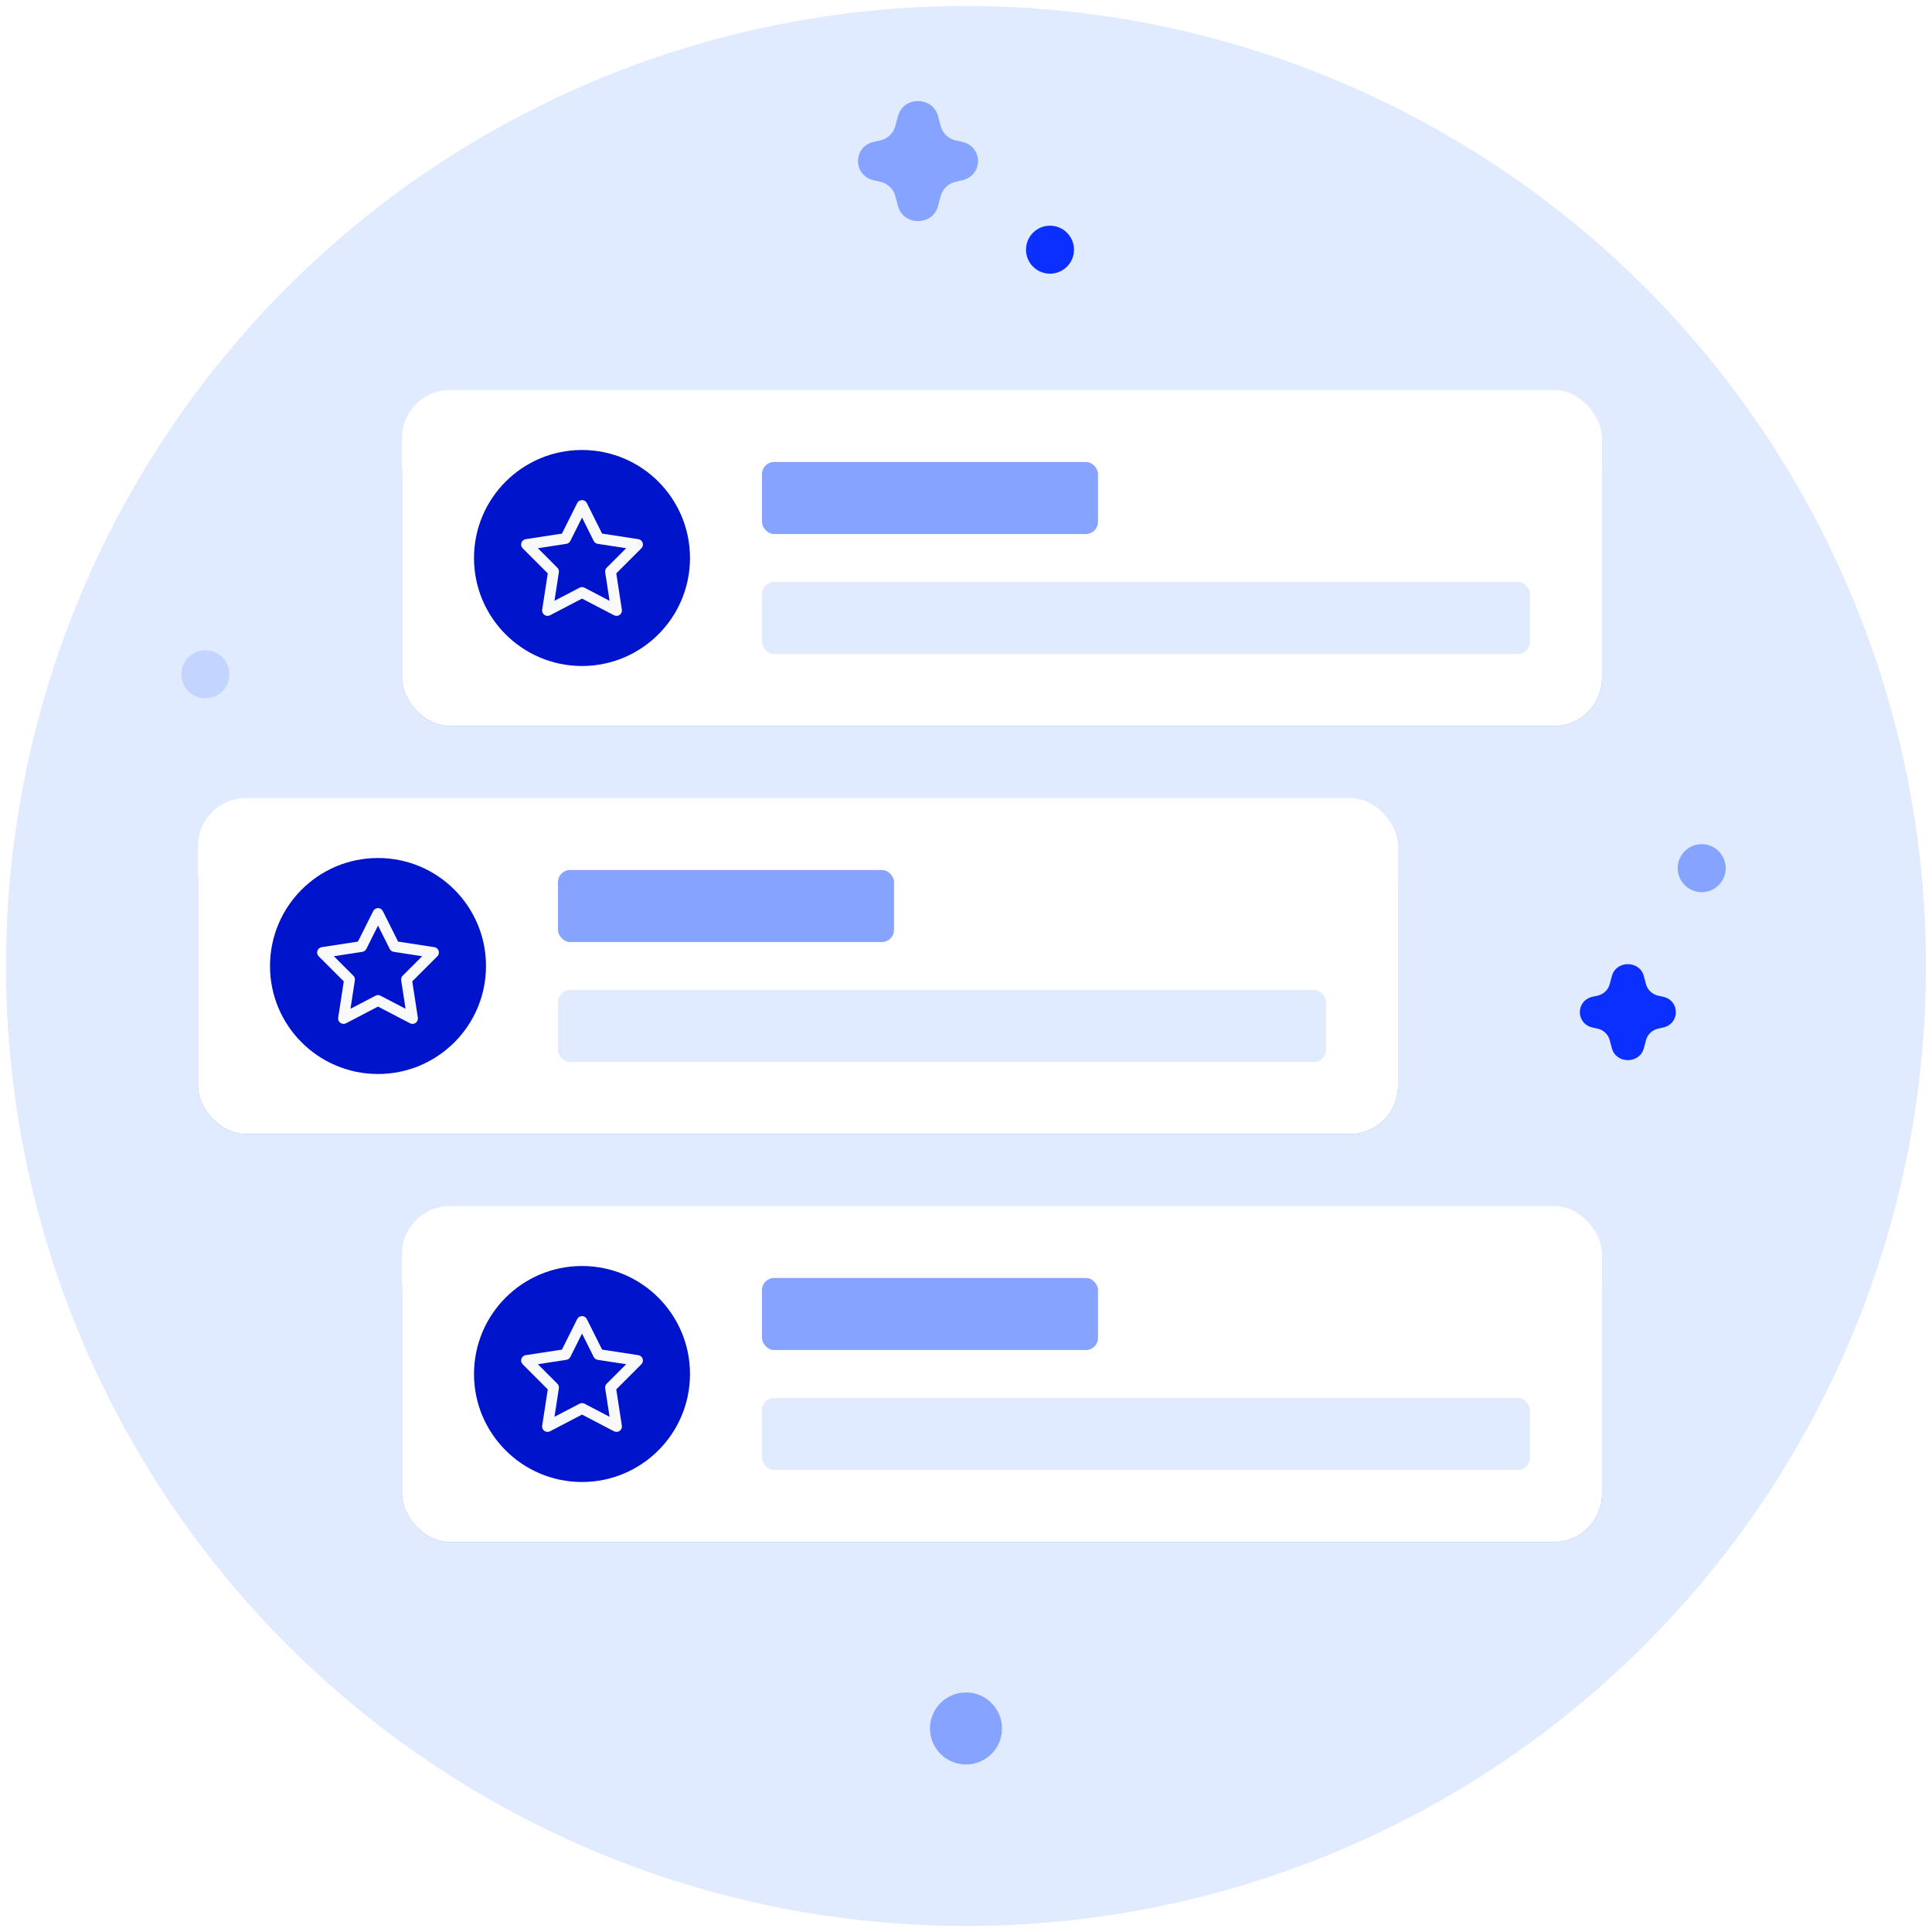 <svg width="161" height="161" viewBox="0 0 161 161" fill="none" xmlns="http://www.w3.org/2000/svg">
<circle cx="80.5" cy="80.5" r="80" fill="#E0EBFF"/>
<path d="M134.325 81.333C134.68 80.017 136.629 80.017 136.984 81.333L137.169 82.023C137.298 82.501 137.695 82.869 138.197 82.978L138.584 83.061C140.012 83.37 140.012 85.321 138.584 85.63L138.197 85.714C137.695 85.822 137.298 86.191 137.169 86.669L136.984 87.359C136.629 88.675 134.68 88.675 134.325 87.359L134.139 86.669C134.011 86.191 133.614 85.822 133.112 85.714L132.725 85.63C131.297 85.321 131.297 83.37 132.725 83.061L133.112 82.978C133.614 82.869 134.011 82.501 134.139 82.023L134.325 81.333Z" fill="#0A2FFF"/>
<ellipse cx="141.808" cy="72.346" rx="2" ry="2" fill="#85A3FF"/>
<path d="M74.839 9.657C75.282 8.012 77.718 8.012 78.162 9.657L78.394 10.519C78.555 11.116 79.051 11.577 79.678 11.713L80.162 11.817C81.947 12.203 81.947 14.643 80.162 15.028L79.678 15.133C79.051 15.269 78.555 15.729 78.394 16.327L78.162 17.189C77.718 18.834 75.282 18.834 74.839 17.189L74.606 16.327C74.445 15.729 73.95 15.269 73.322 15.133L72.839 15.028C71.054 14.643 71.054 12.203 72.839 11.817L73.322 11.713C73.95 11.577 74.445 11.116 74.606 10.519L74.839 9.657Z" fill="#85A3FF"/>
<circle cx="87.5" cy="20.808" r="2" fill="#0A2FFF"/>
<circle cx="17.116" cy="56.192" r="2" fill="#C2D4FF"/>
<g opacity="0.5" filter="url(#filter0_f_953_1687)">
<rect x="16.5" y="69.5" width="100" height="25" rx="4" fill="#0014CC"/>
</g>
<rect x="16.5" y="66.5" width="100" height="28" rx="4" fill="white"/>
<rect x="46.5" y="72.5" width="28" height="6" rx="1" fill="#85A3FF"/>
<rect x="46.5" y="82.5" width="64" height="6" rx="1" fill="#E0EBFF"/>
<ellipse cx="31.5" cy="80.5" rx="9" ry="9" fill="#0014CC"/>
<path fill-rule="evenodd" clip-rule="evenodd" d="M31.502 75.675C31.672 75.675 31.828 75.771 31.904 75.924L33.175 78.466L36.195 78.93C36.363 78.956 36.502 79.074 36.555 79.235C36.607 79.396 36.565 79.573 36.445 79.693L34.356 81.782L34.822 84.806C34.847 84.974 34.777 85.142 34.639 85.241C34.501 85.34 34.319 85.352 34.169 85.274L31.502 83.882L28.835 85.274C28.685 85.352 28.503 85.34 28.365 85.241C28.227 85.142 28.156 84.974 28.182 84.806L28.648 81.782L26.559 79.693C26.439 79.573 26.397 79.396 26.449 79.235C26.502 79.074 26.641 78.956 26.809 78.93L29.828 78.466L31.099 75.924C31.176 75.771 31.331 75.675 31.502 75.675ZM31.502 77.131L30.529 79.076C30.464 79.207 30.34 79.298 30.195 79.32L27.823 79.685L29.445 81.307C29.547 81.408 29.593 81.552 29.572 81.693L29.207 84.065L31.294 82.976C31.424 82.908 31.58 82.908 31.71 82.976L33.797 84.065L33.432 81.693C33.41 81.552 33.457 81.408 33.559 81.307L35.181 79.685L32.809 79.32C32.664 79.298 32.54 79.207 32.474 79.076L31.502 77.131Z" fill="#F8F9FB"/>
<g opacity="0.5" filter="url(#filter1_f_953_1687)">
<rect x="33.5" y="103.5" width="100" height="25" rx="4" fill="#0014CC"/>
</g>
<rect x="33.5" y="100.5" width="100" height="28" rx="4" fill="white"/>
<rect x="63.5" y="106.5" width="28" height="6" rx="1" fill="#85A3FF"/>
<rect x="63.5" y="116.5" width="64" height="6" rx="1" fill="#E0EBFF"/>
<ellipse cx="48.5" cy="114.5" rx="9" ry="9" fill="#0014CC"/>
<path fill-rule="evenodd" clip-rule="evenodd" d="M48.502 109.675C48.672 109.675 48.828 109.771 48.904 109.924L50.175 112.466L53.195 112.93C53.363 112.956 53.502 113.074 53.555 113.235C53.607 113.396 53.565 113.573 53.445 113.693L51.356 115.782L51.822 118.807C51.847 118.974 51.777 119.142 51.639 119.241C51.501 119.34 51.319 119.352 51.169 119.274L48.502 117.883L45.835 119.274C45.685 119.352 45.503 119.34 45.365 119.241C45.227 119.142 45.156 118.974 45.182 118.807L45.648 115.782L43.559 113.693C43.439 113.573 43.397 113.396 43.449 113.235C43.502 113.074 43.641 112.956 43.809 112.93L46.828 112.466L48.099 109.924C48.176 109.771 48.331 109.675 48.502 109.675ZM48.502 111.131L47.529 113.076C47.464 113.207 47.34 113.298 47.195 113.32L44.823 113.685L46.445 115.307C46.547 115.408 46.593 115.552 46.572 115.693L46.207 118.065L48.294 116.976C48.424 116.908 48.58 116.908 48.71 116.976L50.797 118.065L50.432 115.693C50.41 115.552 50.457 115.408 50.559 115.307L52.181 113.685L49.809 113.32C49.664 113.298 49.54 113.207 49.474 113.076L48.502 111.131Z" fill="#F8F9FB"/>
<g opacity="0.5" filter="url(#filter2_f_953_1687)">
<rect x="33.5" y="35.5" width="100" height="25" rx="4" fill="#0014CC"/>
</g>
<rect x="33.5" y="32.5" width="100" height="28" rx="4" fill="white"/>
<rect x="63.5" y="38.5" width="28" height="6" rx="1" fill="#85A3FF"/>
<rect x="63.5" y="48.5" width="64" height="6" rx="1" fill="#E0EBFF"/>
<ellipse cx="48.5" cy="46.5" rx="9" ry="9" fill="#0014CC"/>
<path fill-rule="evenodd" clip-rule="evenodd" d="M48.502 41.675C48.672 41.675 48.828 41.771 48.904 41.924L50.175 44.466L53.195 44.93C53.363 44.956 53.502 45.074 53.555 45.235C53.607 45.396 53.565 45.573 53.445 45.693L51.356 47.782L51.822 50.806C51.847 50.974 51.777 51.142 51.639 51.241C51.501 51.34 51.319 51.352 51.169 51.274L48.502 49.883L45.835 51.274C45.685 51.352 45.503 51.34 45.365 51.241C45.227 51.142 45.156 50.974 45.182 50.806L45.648 47.782L43.559 45.693C43.439 45.573 43.397 45.396 43.449 45.235C43.502 45.074 43.641 44.956 43.809 44.93L46.828 44.466L48.099 41.924C48.176 41.771 48.331 41.675 48.502 41.675ZM48.502 43.131L47.529 45.076C47.464 45.207 47.34 45.298 47.195 45.32L44.823 45.685L46.445 47.307C46.547 47.408 46.593 47.552 46.572 47.693L46.207 50.065L48.294 48.976C48.424 48.908 48.58 48.908 48.71 48.976L50.797 50.065L50.432 47.693C50.41 47.552 50.457 47.408 50.559 47.307L52.181 45.685L49.809 45.32C49.664 45.298 49.54 45.207 49.474 45.076L48.502 43.131Z" fill="#F8F9FB"/>
<circle cx="80.5" cy="144.039" r="3" fill="#85A3FF"/>
<defs>
<filter id="filter0_f_953_1687" x="6.5" y="59.5" width="120" height="45" filterUnits="userSpaceOnUse" color-interpolation-filters="sRGB">
<feFlood flood-opacity="0" result="BackgroundImageFix"/>
<feBlend mode="normal" in="SourceGraphic" in2="BackgroundImageFix" result="shape"/>
<feGaussianBlur stdDeviation="5" result="effect1_foregroundBlur_953_1687"/>
</filter>
<filter id="filter1_f_953_1687" x="23.5" y="93.5" width="120" height="45" filterUnits="userSpaceOnUse" color-interpolation-filters="sRGB">
<feFlood flood-opacity="0" result="BackgroundImageFix"/>
<feBlend mode="normal" in="SourceGraphic" in2="BackgroundImageFix" result="shape"/>
<feGaussianBlur stdDeviation="5" result="effect1_foregroundBlur_953_1687"/>
</filter>
<filter id="filter2_f_953_1687" x="23.5" y="25.5" width="120" height="45" filterUnits="userSpaceOnUse" color-interpolation-filters="sRGB">
<feFlood flood-opacity="0" result="BackgroundImageFix"/>
<feBlend mode="normal" in="SourceGraphic" in2="BackgroundImageFix" result="shape"/>
<feGaussianBlur stdDeviation="5" result="effect1_foregroundBlur_953_1687"/>
</filter>
</defs>
</svg>
